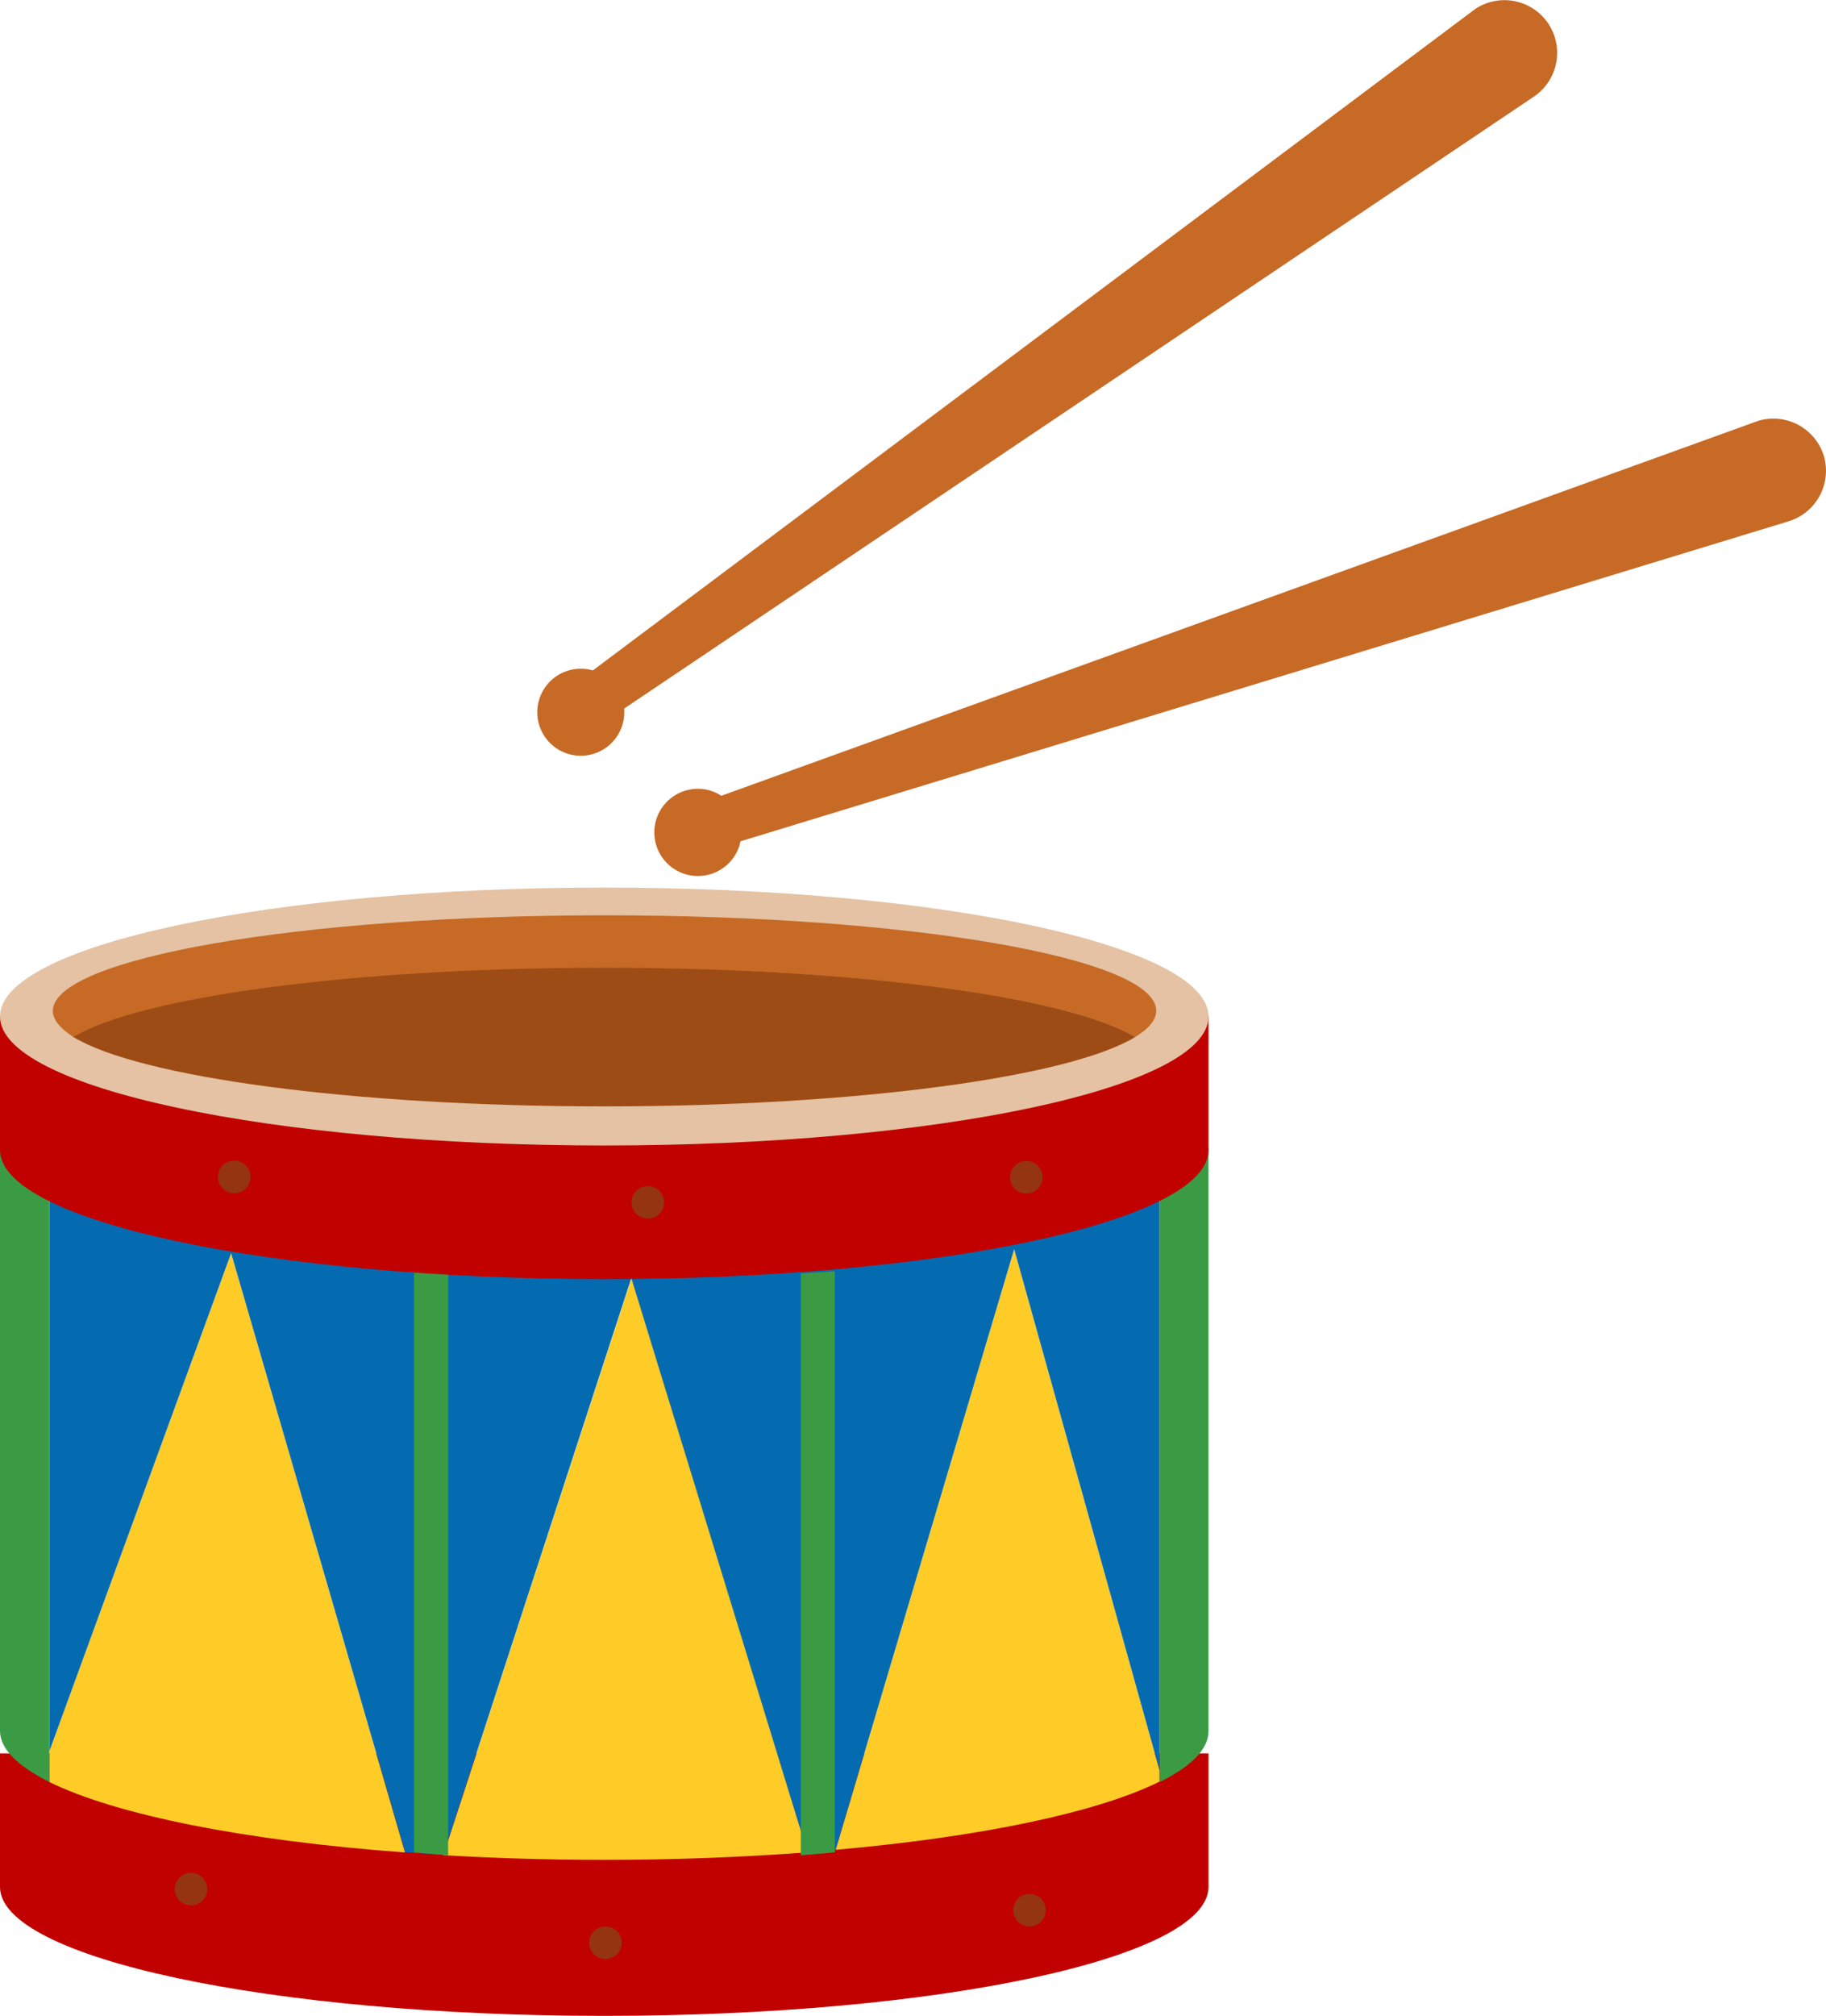 <svg xmlns="http://www.w3.org/2000/svg" xmlns:xlink="http://www.w3.org/1999/xlink" viewBox="0 0 207.38 228.85"><defs><style>.cls-1{mask:url(#mask);filter:url(#luminosity-noclip-14);}.cls-10,.cls-12,.cls-14,.cls-16,.cls-18,.cls-2,.cls-20,.cls-22,.cls-24,.cls-26,.cls-4,.cls-6,.cls-8{mix-blend-mode:multiply;}.cls-2{fill:url(#radial-gradient);}.cls-3{mask:url(#mask-2);filter:url(#luminosity-noclip-19);}.cls-4{fill:url(#radial-gradient-2);}.cls-5{mask:url(#mask-3);filter:url(#luminosity-noclip-20);}.cls-6{fill:url(#radial-gradient-3);}.cls-7{mask:url(#mask-4);filter:url(#luminosity-noclip-21);}.cls-8{fill:url(#radial-gradient-4);}.cls-9{mask:url(#mask-5);filter:url(#luminosity-noclip-22);}.cls-10{fill:url(#radial-gradient-5);}.cls-11{mask:url(#mask-6);filter:url(#luminosity-noclip-23);}.cls-12{fill:url(#radial-gradient-6);}.cls-13{mask:url(#mask-7);filter:url(#luminosity-noclip-15);}.cls-14{fill:url(#radial-gradient-7);}.cls-15,.cls-17{mask:url(#mask-8);}.cls-15{filter:url(#luminosity-noclip-24);}.cls-16{fill:url(#radial-gradient-8);}.cls-17{filter:url(#luminosity-noclip-25);}.cls-18{fill:url(#radial-gradient-9);}.cls-19{mask:url(#mask-10);filter:url(#luminosity-noclip-26);}.cls-20{fill:url(#radial-gradient-10);}.cls-21{mask:url(#mask-11);filter:url(#luminosity-noclip-16);}.cls-22{fill:url(#radial-gradient-11);}.cls-23{mask:url(#mask-12);filter:url(#luminosity-noclip-17);}.cls-24{fill:url(#radial-gradient-12);}.cls-25{mask:url(#mask-13);filter:url(#luminosity-noclip-18);}.cls-26{fill:url(#radial-gradient-13);}.cls-27{isolation:isolate;}.cls-28{fill:#c66a26;}.cls-29{mask:url(#mask-14);}.cls-30{fill:url(#radial-gradient-14);}.cls-31{mask:url(#mask-15);}.cls-32{fill:url(#radial-gradient-15);}.cls-33{mask:url(#mask-16);}.cls-34{fill:url(#radial-gradient-16);}.cls-35{mask:url(#mask-17);}.cls-36{fill:url(#radial-gradient-17);}.cls-37{fill:#c10000;}.cls-38{fill:#fecb27;}.cls-39{fill:#056bb1;}.cls-40{fill:#3b9b45;}.cls-41{fill:#e4c2a3;}.cls-42{fill:#9e4c15;}.cls-43{fill:#953410;}.cls-44{mask:url(#mask-18);}.cls-45,.cls-47,.cls-49,.cls-51,.cls-53,.cls-55{mix-blend-mode:screen;}.cls-45{fill:url(#radial-gradient-18);}.cls-46{mask:url(#mask-19);}.cls-47{fill:url(#radial-gradient-19);}.cls-48{mask:url(#mask-20);}.cls-49{fill:url(#radial-gradient-20);}.cls-50{mask:url(#mask-21);}.cls-51{fill:url(#radial-gradient-21);}.cls-52{mask:url(#mask-22);}.cls-53{fill:url(#radial-gradient-22);}.cls-54{mask:url(#mask-23);}.cls-55{fill:url(#radial-gradient-23);}.cls-56{mask:url(#mask-24);}.cls-57{fill:url(#radial-gradient-24);}.cls-58{mask:url(#mask-25);}.cls-59{fill:url(#radial-gradient-25);}.cls-60{mask:url(#mask-26);}.cls-61{fill:url(#radial-gradient-26);}.cls-62{filter:url(#luminosity-noclip-13);}.cls-63{filter:url(#luminosity-noclip-12);}.cls-64{filter:url(#luminosity-noclip-11);}.cls-65{filter:url(#luminosity-noclip-10);}.cls-66{filter:url(#luminosity-noclip-8);}.cls-67{filter:url(#luminosity-noclip-7);}.cls-68{filter:url(#luminosity-noclip-6);}.cls-69{filter:url(#luminosity-noclip-5);}.cls-70{filter:url(#luminosity-noclip-4);}.cls-71{filter:url(#luminosity-noclip-3);}.cls-72{filter:url(#luminosity-noclip-2);}.cls-73{filter:url(#luminosity-noclip);}</style><filter id="luminosity-noclip" x="61.65" y="-8437.43" width="7.56" height="32766" filterUnits="userSpaceOnUse" color-interpolation-filters="sRGB"><feFlood flood-color="#fff" result="bg"/><feBlend in="SourceGraphic" in2="bg"/></filter><mask id="mask" x="61.65" y="-8437.43" width="7.56" height="32766" maskUnits="userSpaceOnUse"><g class="cls-73"/></mask><radialGradient id="radial-gradient" cx="61.6" cy="77.07" r="8.1" gradientUnits="userSpaceOnUse"><stop offset="0" stop-color="#fff"/><stop offset="0.19" stop-color="#c6c6c6"/><stop offset="0.57" stop-color="#5c5c5c"/><stop offset="0.82" stop-color="#1a1a1a"/><stop offset="0.94"/></radialGradient><filter id="luminosity-noclip-2" x="20.28" y="-8437.43" width="2.82" height="32766" filterUnits="userSpaceOnUse" color-interpolation-filters="sRGB"><feFlood flood-color="#fff" result="bg"/><feBlend in="SourceGraphic" in2="bg"/></filter><mask id="mask-2" x="20.28" y="-8437.43" width="2.82" height="32766" maskUnits="userSpaceOnUse"><g class="cls-72"/></mask><radialGradient id="radial-gradient-2" cx="24.51" cy="216.69" r="5.44" gradientUnits="userSpaceOnUse"><stop offset="0"/><stop offset="0.26" stop-color="#020202"/><stop offset="0.4" stop-color="#0a0a0a"/><stop offset="0.51" stop-color="#181818"/><stop offset="0.6" stop-color="#2b2b2b"/><stop offset="0.68" stop-color="#444"/><stop offset="0.76" stop-color="#626262"/><stop offset="0.83" stop-color="#878787"/><stop offset="0.9" stop-color="#b1b1b1"/><stop offset="0.96" stop-color="#dfdfdf"/><stop offset="1" stop-color="#fff"/></radialGradient><filter id="luminosity-noclip-3" x="67.35" y="-8437.43" width="2.82" height="32766" filterUnits="userSpaceOnUse" color-interpolation-filters="sRGB"><feFlood flood-color="#fff" result="bg"/><feBlend in="SourceGraphic" in2="bg"/></filter><mask id="mask-3" x="67.35" y="-8437.43" width="2.82" height="32766" maskUnits="userSpaceOnUse"><g class="cls-71"/></mask><radialGradient id="radial-gradient-3" cx="71.58" cy="222.78" r="5.44" xlink:href="#radial-gradient-2"/><filter id="luminosity-noclip-4" x="115.51" y="-8437.43" width="2.82" height="32766" filterUnits="userSpaceOnUse" color-interpolation-filters="sRGB"><feFlood flood-color="#fff" result="bg"/><feBlend in="SourceGraphic" in2="bg"/></filter><mask id="mask-4" x="115.51" y="-8437.43" width="2.82" height="32766" maskUnits="userSpaceOnUse"><g class="cls-70"/></mask><radialGradient id="radial-gradient-4" cx="119.74" cy="219.09" r="5.44" xlink:href="#radial-gradient-2"/><filter id="luminosity-noclip-5" x="72.16" y="-8437.43" width="2.82" height="32766" filterUnits="userSpaceOnUse" color-interpolation-filters="sRGB"><feFlood flood-color="#fff" result="bg"/><feBlend in="SourceGraphic" in2="bg"/></filter><mask id="mask-5" x="72.16" y="-8437.43" width="2.82" height="32766" maskUnits="userSpaceOnUse"><g class="cls-69"/></mask><radialGradient id="radial-gradient-5" cx="76.39" cy="138.75" r="5.44" xlink:href="#radial-gradient-2"/><filter id="luminosity-noclip-6" x="115.15" y="-8437.43" width="2.81" height="32766" filterUnits="userSpaceOnUse" color-interpolation-filters="sRGB"><feFlood flood-color="#fff" result="bg"/><feBlend in="SourceGraphic" in2="bg"/></filter><mask id="mask-6" x="115.15" y="-8437.43" width="2.81" height="32766" maskUnits="userSpaceOnUse"><g class="cls-68"/></mask><radialGradient id="radial-gradient-6" cx="119.37" cy="135.89" r="5.44" xlink:href="#radial-gradient-2"/><filter id="luminosity-noclip-7" x="70.51" y="-8437.43" width="101.58" height="32766" filterUnits="userSpaceOnUse" color-interpolation-filters="sRGB"><feFlood flood-color="#fff" result="bg"/><feBlend in="SourceGraphic" in2="bg"/></filter><mask id="mask-7" x="70.51" y="-8437.43" width="101.58" height="32766" maskUnits="userSpaceOnUse"><g class="cls-67"/></mask><radialGradient id="radial-gradient-7" cx="99.45" cy="11.89" r="77.35" xlink:href="#radial-gradient"/><filter id="luminosity-noclip-8" x="2.19" y="-8437.43" width="104.85" height="32766" filterUnits="userSpaceOnUse" color-interpolation-filters="sRGB"><feFlood flood-color="#fff" result="bg"/><feBlend in="SourceGraphic" in2="bg"/></filter><mask id="mask-8" x="2.19" y="-8437.43" width="104.85" height="32766" maskUnits="userSpaceOnUse"><g class="cls-66"/></mask><radialGradient id="radial-gradient-8" cx="31.89" cy="180.31" r="84.93" xlink:href="#radial-gradient"/><radialGradient id="radial-gradient-9" cx="31.89" cy="263.37" r="84.93" xlink:href="#radial-gradient"/><filter id="luminosity-noclip-10" x="1.71" y="-8437.43" width="98.82" height="32766" filterUnits="userSpaceOnUse" color-interpolation-filters="sRGB"><feFlood flood-color="#fff" result="bg"/><feBlend in="SourceGraphic" in2="bg"/></filter><mask id="mask-10" x="1.71" y="-8437.43" width="98.82" height="32766" maskUnits="userSpaceOnUse"><g class="cls-65"/></mask><radialGradient id="radial-gradient-10" cx="0.05" cy="235.12" r="91.35" gradientUnits="userSpaceOnUse"><stop offset="0" stop-color="#fff"/><stop offset="0.17" stop-color="#fcfcfc"/><stop offset="0.3" stop-color="#f2f2f2"/><stop offset="0.42" stop-color="#e1e1e1"/><stop offset="0.53" stop-color="#c9c9c9"/><stop offset="0.63" stop-color="#ababab"/><stop offset="0.74" stop-color="#858585"/><stop offset="0.84" stop-color="#595959"/><stop offset="0.93" stop-color="#272727"/><stop offset="1"/></radialGradient><filter id="luminosity-noclip-11" x="74.84" y="-8437.43" width="7.56" height="32766" filterUnits="userSpaceOnUse" color-interpolation-filters="sRGB"><feFlood flood-color="#fff" result="bg"/><feBlend in="SourceGraphic" in2="bg"/></filter><mask id="mask-11" x="74.84" y="-8437.43" width="7.56" height="32766" maskUnits="userSpaceOnUse"><g class="cls-64"/></mask><radialGradient id="radial-gradient-11" cx="74.78" cy="90.81" r="8.09" xlink:href="#radial-gradient"/><filter id="luminosity-noclip-12" x="85.13" y="-8437.43" width="118.47" height="32766" filterUnits="userSpaceOnUse" color-interpolation-filters="sRGB"><feFlood flood-color="#fff" result="bg"/><feBlend in="SourceGraphic" in2="bg"/></filter><mask id="mask-12" x="85.13" y="-8437.43" width="118.47" height="32766" maskUnits="userSpaceOnUse"><g class="cls-63"/></mask><radialGradient id="radial-gradient-12" cx="62.34" cy="-7.96" r="77.35" gradientTransform="translate(69.1 28.17) rotate(16.74)" xlink:href="#radial-gradient"/><filter id="luminosity-noclip-13" x="25.2" y="-8437.43" width="2.81" height="32766" filterUnits="userSpaceOnUse" color-interpolation-filters="sRGB"><feFlood flood-color="#fff" result="bg"/><feBlend in="SourceGraphic" in2="bg"/></filter><mask id="mask-13" x="25.2" y="-8437.43" width="2.81" height="32766" maskUnits="userSpaceOnUse"><g class="cls-62"/></mask><radialGradient id="radial-gradient-13" cx="29.42" cy="135.84" r="5.43" xlink:href="#radial-gradient-2"/><filter id="luminosity-noclip-14" x="61.65" y="76.51" width="7.56" height="7.56" filterUnits="userSpaceOnUse" color-interpolation-filters="sRGB"><feFlood flood-color="#fff" result="bg"/><feBlend in="SourceGraphic" in2="bg"/></filter><mask id="mask-14" x="61.65" y="76.51" width="7.56" height="7.56" maskUnits="userSpaceOnUse"><g class="cls-1"><path class="cls-2" d="M69.21,80.29a3.78,3.78,0,1,1-3.78-3.78A3.77,3.77,0,0,1,69.21,80.29Z"/></g></mask><radialGradient id="radial-gradient-14" cx="61.6" cy="77.07" r="8.1" gradientUnits="userSpaceOnUse"><stop offset="0" stop-color="#fff"/><stop offset="0.94" stop-color="#fff"/></radialGradient><filter id="luminosity-noclip-15" x="70.51" y="1.01" width="101.58" height="74.5" filterUnits="userSpaceOnUse" color-interpolation-filters="sRGB"><feFlood flood-color="#fff" result="bg"/><feBlend in="SourceGraphic" in2="bg"/></filter><mask id="mask-15" x="70.51" y="1.01" width="101.58" height="74.5" maskUnits="userSpaceOnUse"><g class="cls-13"><path class="cls-14" d="M70.58,74.81s93-70.25,98.06-73c4.78-2.61,6.77,1.08-8.89,10.78C148.91,19.34,67.75,82.86,70.58,74.81Z"/></g></mask><radialGradient id="radial-gradient-15" cx="99.45" cy="11.89" r="77.35" xlink:href="#radial-gradient-14"/><filter id="luminosity-noclip-16" x="74.84" y="90.26" width="7.56" height="7.55" filterUnits="userSpaceOnUse" color-interpolation-filters="sRGB"><feFlood flood-color="#fff" result="bg"/><feBlend in="SourceGraphic" in2="bg"/></filter><mask id="mask-16" x="74.84" y="90.26" width="7.56" height="7.55" maskUnits="userSpaceOnUse"><g class="cls-21"><path class="cls-22" d="M82.4,94a3.78,3.78,0,1,1-3.78-3.78A3.77,3.77,0,0,1,82.4,94Z"/></g></mask><radialGradient id="radial-gradient-16" cx="74.78" cy="90.81" r="8.09" xlink:href="#radial-gradient-14"/><filter id="luminosity-noclip-17" x="85.13" y="48.6" width="118.47" height="42.69" filterUnits="userSpaceOnUse" color-interpolation-filters="sRGB"><feFlood flood-color="#fff" result="bg"/><feBlend in="SourceGraphic" in2="bg"/></filter><mask id="mask-17" x="85.13" y="48.6" width="118.47" height="42.69" maskUnits="userSpaceOnUse"><g class="cls-23"><path class="cls-24" d="M85.32,90.44S194.65,50,200.23,48.78c5.34-1.11,6.18,3-11.61,7.78C176.3,59.88,80.29,97.33,85.32,90.44Z"/></g></mask><radialGradient id="radial-gradient-17" cx="62.34" cy="-7.96" r="77.35" gradientTransform="translate(69.1 28.17) rotate(16.74)" xlink:href="#radial-gradient-14"/><filter id="luminosity-noclip-18" x="25.2" y="132.2" width="2.81" height="2.81" filterUnits="userSpaceOnUse" color-interpolation-filters="sRGB"><feFlood flood-color="#fff" result="bg"/><feBlend in="SourceGraphic" in2="bg"/></filter><mask id="mask-18" x="25.2" y="132.2" width="2.81" height="2.81" maskUnits="userSpaceOnUse"><g class="cls-25"><path class="cls-26" d="M28,133.61a1.41,1.41,0,1,1-1.41-1.41A1.4,1.4,0,0,1,28,133.61Z"/></g></mask><radialGradient id="radial-gradient-18" cx="29.42" cy="135.84" r="5.43" gradientUnits="userSpaceOnUse"><stop offset="0" stop-color="#fff"/><stop offset="0.85" stop-color="#fff"/><stop offset="1" stop-color="#fff"/></radialGradient><filter id="luminosity-noclip-19" x="20.28" y="213.05" width="2.82" height="2.81" filterUnits="userSpaceOnUse" color-interpolation-filters="sRGB"><feFlood flood-color="#fff" result="bg"/><feBlend in="SourceGraphic" in2="bg"/></filter><mask id="mask-19" x="20.28" y="213.05" width="2.82" height="2.81" maskUnits="userSpaceOnUse"><g class="cls-3"><path class="cls-4" d="M23.1,214.45a1.41,1.41,0,1,1-1.41-1.4A1.41,1.41,0,0,1,23.1,214.45Z"/></g></mask><radialGradient id="radial-gradient-19" cx="24.51" cy="216.69" r="5.44" xlink:href="#radial-gradient-18"/><filter id="luminosity-noclip-20" x="67.35" y="219.14" width="2.82" height="2.81" filterUnits="userSpaceOnUse" color-interpolation-filters="sRGB"><feFlood flood-color="#fff" result="bg"/><feBlend in="SourceGraphic" in2="bg"/></filter><mask id="mask-20" x="67.35" y="219.14" width="2.82" height="2.81" maskUnits="userSpaceOnUse"><g class="cls-5"><path class="cls-6" d="M70.17,220.55a1.41,1.41,0,1,1-1.41-1.41A1.41,1.41,0,0,1,70.17,220.55Z"/></g></mask><radialGradient id="radial-gradient-20" cx="71.58" cy="222.78" r="5.44" xlink:href="#radial-gradient-18"/><filter id="luminosity-noclip-21" x="115.51" y="215.44" width="2.82" height="2.82" filterUnits="userSpaceOnUse" color-interpolation-filters="sRGB"><feFlood flood-color="#fff" result="bg"/><feBlend in="SourceGraphic" in2="bg"/></filter><mask id="mask-21" x="115.51" y="215.44" width="2.82" height="2.82" maskUnits="userSpaceOnUse"><g class="cls-7"><path class="cls-8" d="M118.33,216.85a1.41,1.41,0,1,1-1.41-1.41A1.41,1.41,0,0,1,118.33,216.85Z"/></g></mask><radialGradient id="radial-gradient-21" cx="119.74" cy="219.09" r="5.44" xlink:href="#radial-gradient-18"/><filter id="luminosity-noclip-22" x="72.16" y="135.1" width="2.82" height="2.82" filterUnits="userSpaceOnUse" color-interpolation-filters="sRGB"><feFlood flood-color="#fff" result="bg"/><feBlend in="SourceGraphic" in2="bg"/></filter><mask id="mask-22" x="72.16" y="135.1" width="2.82" height="2.82" maskUnits="userSpaceOnUse"><g class="cls-9"><path class="cls-10" d="M75,136.51a1.41,1.41,0,1,1-1.41-1.41A1.41,1.41,0,0,1,75,136.51Z"/></g></mask><radialGradient id="radial-gradient-22" cx="76.39" cy="138.75" r="5.44" xlink:href="#radial-gradient-18"/><filter id="luminosity-noclip-23" x="115.15" y="132.24" width="2.81" height="2.82" filterUnits="userSpaceOnUse" color-interpolation-filters="sRGB"><feFlood flood-color="#fff" result="bg"/><feBlend in="SourceGraphic" in2="bg"/></filter><mask id="mask-23" x="115.15" y="132.24" width="2.81" height="2.82" maskUnits="userSpaceOnUse"><g class="cls-11"><path class="cls-12" d="M118,133.65a1.41,1.41,0,1,1-1.4-1.41A1.41,1.41,0,0,1,118,133.65Z"/></g></mask><radialGradient id="radial-gradient-23" cx="119.37" cy="135.89" r="5.44" xlink:href="#radial-gradient-18"/><filter id="luminosity-noclip-24" x="2.19" y="122.11" width="104.85" height="21.61" filterUnits="userSpaceOnUse" color-interpolation-filters="sRGB"><feFlood flood-color="#fff" result="bg"/><feBlend in="SourceGraphic" in2="bg"/></filter><mask id="mask-24" x="2.19" y="122.11" width="104.85" height="21.61" maskUnits="userSpaceOnUse"><g class="cls-15"><path class="cls-16" d="M2.33,122.11S38.67,145.82,107,140.28c-20,4.62-81.62,6.77-104.71-8A78.07,78.07,0,0,1,2.33,122.11Z"/></g></mask><radialGradient id="radial-gradient-24" cx="31.89" cy="180.31" r="84.93" xlink:href="#radial-gradient-14"/><filter id="luminosity-noclip-25" x="2.19" y="205.16" width="104.85" height="21.62" filterUnits="userSpaceOnUse" color-interpolation-filters="sRGB"><feFlood flood-color="#fff" result="bg"/><feBlend in="SourceGraphic" in2="bg"/></filter><mask id="mask-25" x="2.19" y="205.16" width="104.85" height="21.62" maskUnits="userSpaceOnUse"><g class="cls-17"><path class="cls-18" d="M2.33,205.16S38.67,228.88,107,223.33c-20,4.62-81.62,6.78-104.71-8A78.29,78.29,0,0,1,2.33,205.16Z"/></g></mask><radialGradient id="radial-gradient-25" cx="31.89" cy="263.37" r="84.93" xlink:href="#radial-gradient-14"/><filter id="luminosity-noclip-26" x="1.71" y="137.56" width="98.82" height="71.83" filterUnits="userSpaceOnUse" color-interpolation-filters="sRGB"><feFlood flood-color="#fff" result="bg"/><feBlend in="SourceGraphic" in2="bg"/></filter><mask id="mask-26" x="1.71" y="137.56" width="98.82" height="71.83" maskUnits="userSpaceOnUse"><g class="cls-19"><path class="cls-20" d="M4.56,138.09s29.18,56.43,96,66.8C58.68,213,6.86,211.79,3.79,188S1.11,133.1,4.56,138.09Z"/></g></mask><radialGradient id="radial-gradient-26" cx="0.05" cy="235.12" r="91.35" gradientUnits="userSpaceOnUse"><stop offset="0" stop-color="#fff"/><stop offset="0.91" stop-color="#fff"/><stop offset="1" stop-color="#fff"/></radialGradient></defs><title>caixa</title><g class="cls-27"><g id="Camada_2" data-name="Camada 2"><g id="Layer_1" data-name="Layer 1"><path class="cls-28" d="M175.85,2.69A6,6,0,0,0,167.57,1L67.33,76.11a4.94,4.94,0,1,0,3.57,4.74c0-.14,0-.28,0-.42L174.16,11A6,6,0,0,0,175.85,2.69Z"/><g class="cls-29"><path class="cls-30" d="M69.21,80.29a3.78,3.78,0,1,1-3.78-3.78A3.77,3.77,0,0,1,69.21,80.29Z"/></g><g class="cls-31"><path class="cls-32" d="M70.58,74.81s93-70.25,98.06-73c4.78-2.61,6.77,1.08-8.89,10.78C148.91,19.34,67.75,82.86,70.58,74.81Z"/></g><path class="cls-28" d="M207.14,51.77a6,6,0,0,0-7.44-4L81.92,90.34a4.86,4.86,0,0,0-1.26-.59A4.95,4.95,0,1,0,84,95.93c0-.14.07-.28.1-.42L203.1,59.19A6,6,0,0,0,207.14,51.77Z"/><g class="cls-33"><path class="cls-34" d="M82.4,94a3.78,3.78,0,1,1-3.78-3.78A3.77,3.77,0,0,1,82.4,94Z"/></g><g class="cls-35"><path class="cls-36" d="M85.32,90.44S194.65,50,200.23,48.78c5.34-1.11,6.18,3-11.61,7.78C176.3,59.88,80.29,97.33,85.32,90.44Z"/></g><path class="cls-37" d="M0,199.05v15.16c0,8.08,30.73,14.64,68.63,14.64s68.62-6.56,68.62-14.64V199.05Z"/><path class="cls-38" d="M50.35,210.61c5.82.34,11.95.53,18.28.53,8.11,0,15.89-.31,23.11-.86l-20-65.18Z"/><path class="cls-38" d="M5.6,198.82v3.48c7.57,3.73,22.24,6.67,40.4,8l-19.75-68Z"/><path class="cls-38" d="M131.7,201l-16.52-59.15L94.9,210c16.5-1.46,29.76-4.25,36.8-7.75Z"/><path class="cls-39" d="M131.7,201V130.31H5.6v68.51l20.65-56.55,19.75,68,4.35.29L71.7,145.1l20,65.18L94.9,210l20.28-68.18Z"/><polygon class="cls-40" points="50.89 210.62 47.02 210.29 47.02 144.32 50.89 144.56 50.89 210.62"/><polygon class="cls-40" points="90.95 210.62 94.81 210.29 94.81 144.32 90.95 144.56 90.95 210.62"/><path class="cls-40" d="M0,130.31v66.18c0,2.06,2,4,5.6,5.81v-72Z"/><path class="cls-40" d="M131.7,130.31v72c3.57-1.77,5.55-3.73,5.55-5.78V130.31Z"/><path class="cls-37" d="M0,115.4v15.17c0,8.08,30.73,14.64,68.63,14.64s68.62-6.56,68.62-14.64V115.4Z"/><path class="cls-41" d="M137.25,115.4c0,8.09-30.72,14.64-68.62,14.64S0,123.49,0,115.4s30.73-14.64,68.63-14.64S137.25,107.32,137.25,115.4Z"/><path class="cls-28" d="M128.92,117.73c1.54-.94,2.39-1.93,2.39-3,0-6-28.07-10.82-62.68-10.82S6,108.79,6,114.77c0,1,.85,2,2.39,3,7.45-4.54,31.62-7.87,60.29-7.87S121.47,113.19,128.92,117.73Z"/><path class="cls-42" d="M128.92,117.73c-7.45-4.54-31.61-7.87-60.29-7.87s-52.84,3.33-60.29,7.87c7.45,4.54,31.62,7.87,60.29,7.87S121.47,122.27,128.92,117.73Z"/><path class="cls-43" d="M28.45,133.61a1.85,1.85,0,1,1-1.85-1.85A1.85,1.85,0,0,1,28.45,133.61Z"/><g class="cls-44"><path class="cls-45" d="M28,133.61a1.41,1.41,0,1,1-1.41-1.41A1.4,1.4,0,0,1,28,133.61Z"/></g><path class="cls-43" d="M23.54,214.45a1.85,1.85,0,1,1-1.85-1.84A1.85,1.85,0,0,1,23.54,214.45Z"/><g class="cls-46"><path class="cls-47" d="M23.1,214.45a1.41,1.41,0,1,1-1.41-1.4A1.41,1.41,0,0,1,23.1,214.45Z"/></g><path class="cls-43" d="M70.61,220.55a1.85,1.85,0,1,1-1.85-1.85A1.84,1.84,0,0,1,70.61,220.55Z"/><g class="cls-48"><path class="cls-49" d="M70.17,220.55a1.41,1.41,0,1,1-1.41-1.41A1.41,1.41,0,0,1,70.17,220.55Z"/></g><path class="cls-43" d="M118.77,216.85a1.85,1.85,0,1,1-1.85-1.85A1.85,1.85,0,0,1,118.77,216.85Z"/><g class="cls-50"><path class="cls-51" d="M118.33,216.85a1.41,1.41,0,1,1-1.41-1.41A1.41,1.41,0,0,1,118.33,216.85Z"/></g><path class="cls-43" d="M75.42,136.51a1.85,1.85,0,1,1-1.85-1.86A1.85,1.85,0,0,1,75.42,136.51Z"/><g class="cls-52"><path class="cls-53" d="M75,136.51a1.41,1.41,0,1,1-1.41-1.41A1.41,1.41,0,0,1,75,136.51Z"/></g><path class="cls-43" d="M118.41,133.65a1.85,1.85,0,1,1-1.85-1.85A1.84,1.84,0,0,1,118.41,133.65Z"/><g class="cls-54"><path class="cls-55" d="M118,133.65a1.41,1.41,0,1,1-1.4-1.41A1.41,1.41,0,0,1,118,133.65Z"/></g><g class="cls-56"><path class="cls-57" d="M2.33,122.11S38.67,145.82,107,140.28c-20,4.62-81.62,6.77-104.71-8A78.07,78.07,0,0,1,2.33,122.11Z"/></g><g class="cls-58"><path class="cls-59" d="M2.33,205.16S38.67,228.88,107,223.33c-20,4.62-81.62,6.78-104.71-8A78.29,78.29,0,0,1,2.33,205.16Z"/></g><g class="cls-60"><path class="cls-61" d="M4.56,138.09s29.18,56.43,96,66.8C58.68,213,6.86,211.79,3.79,188S1.11,133.1,4.56,138.09Z"/></g></g></g></g></svg>